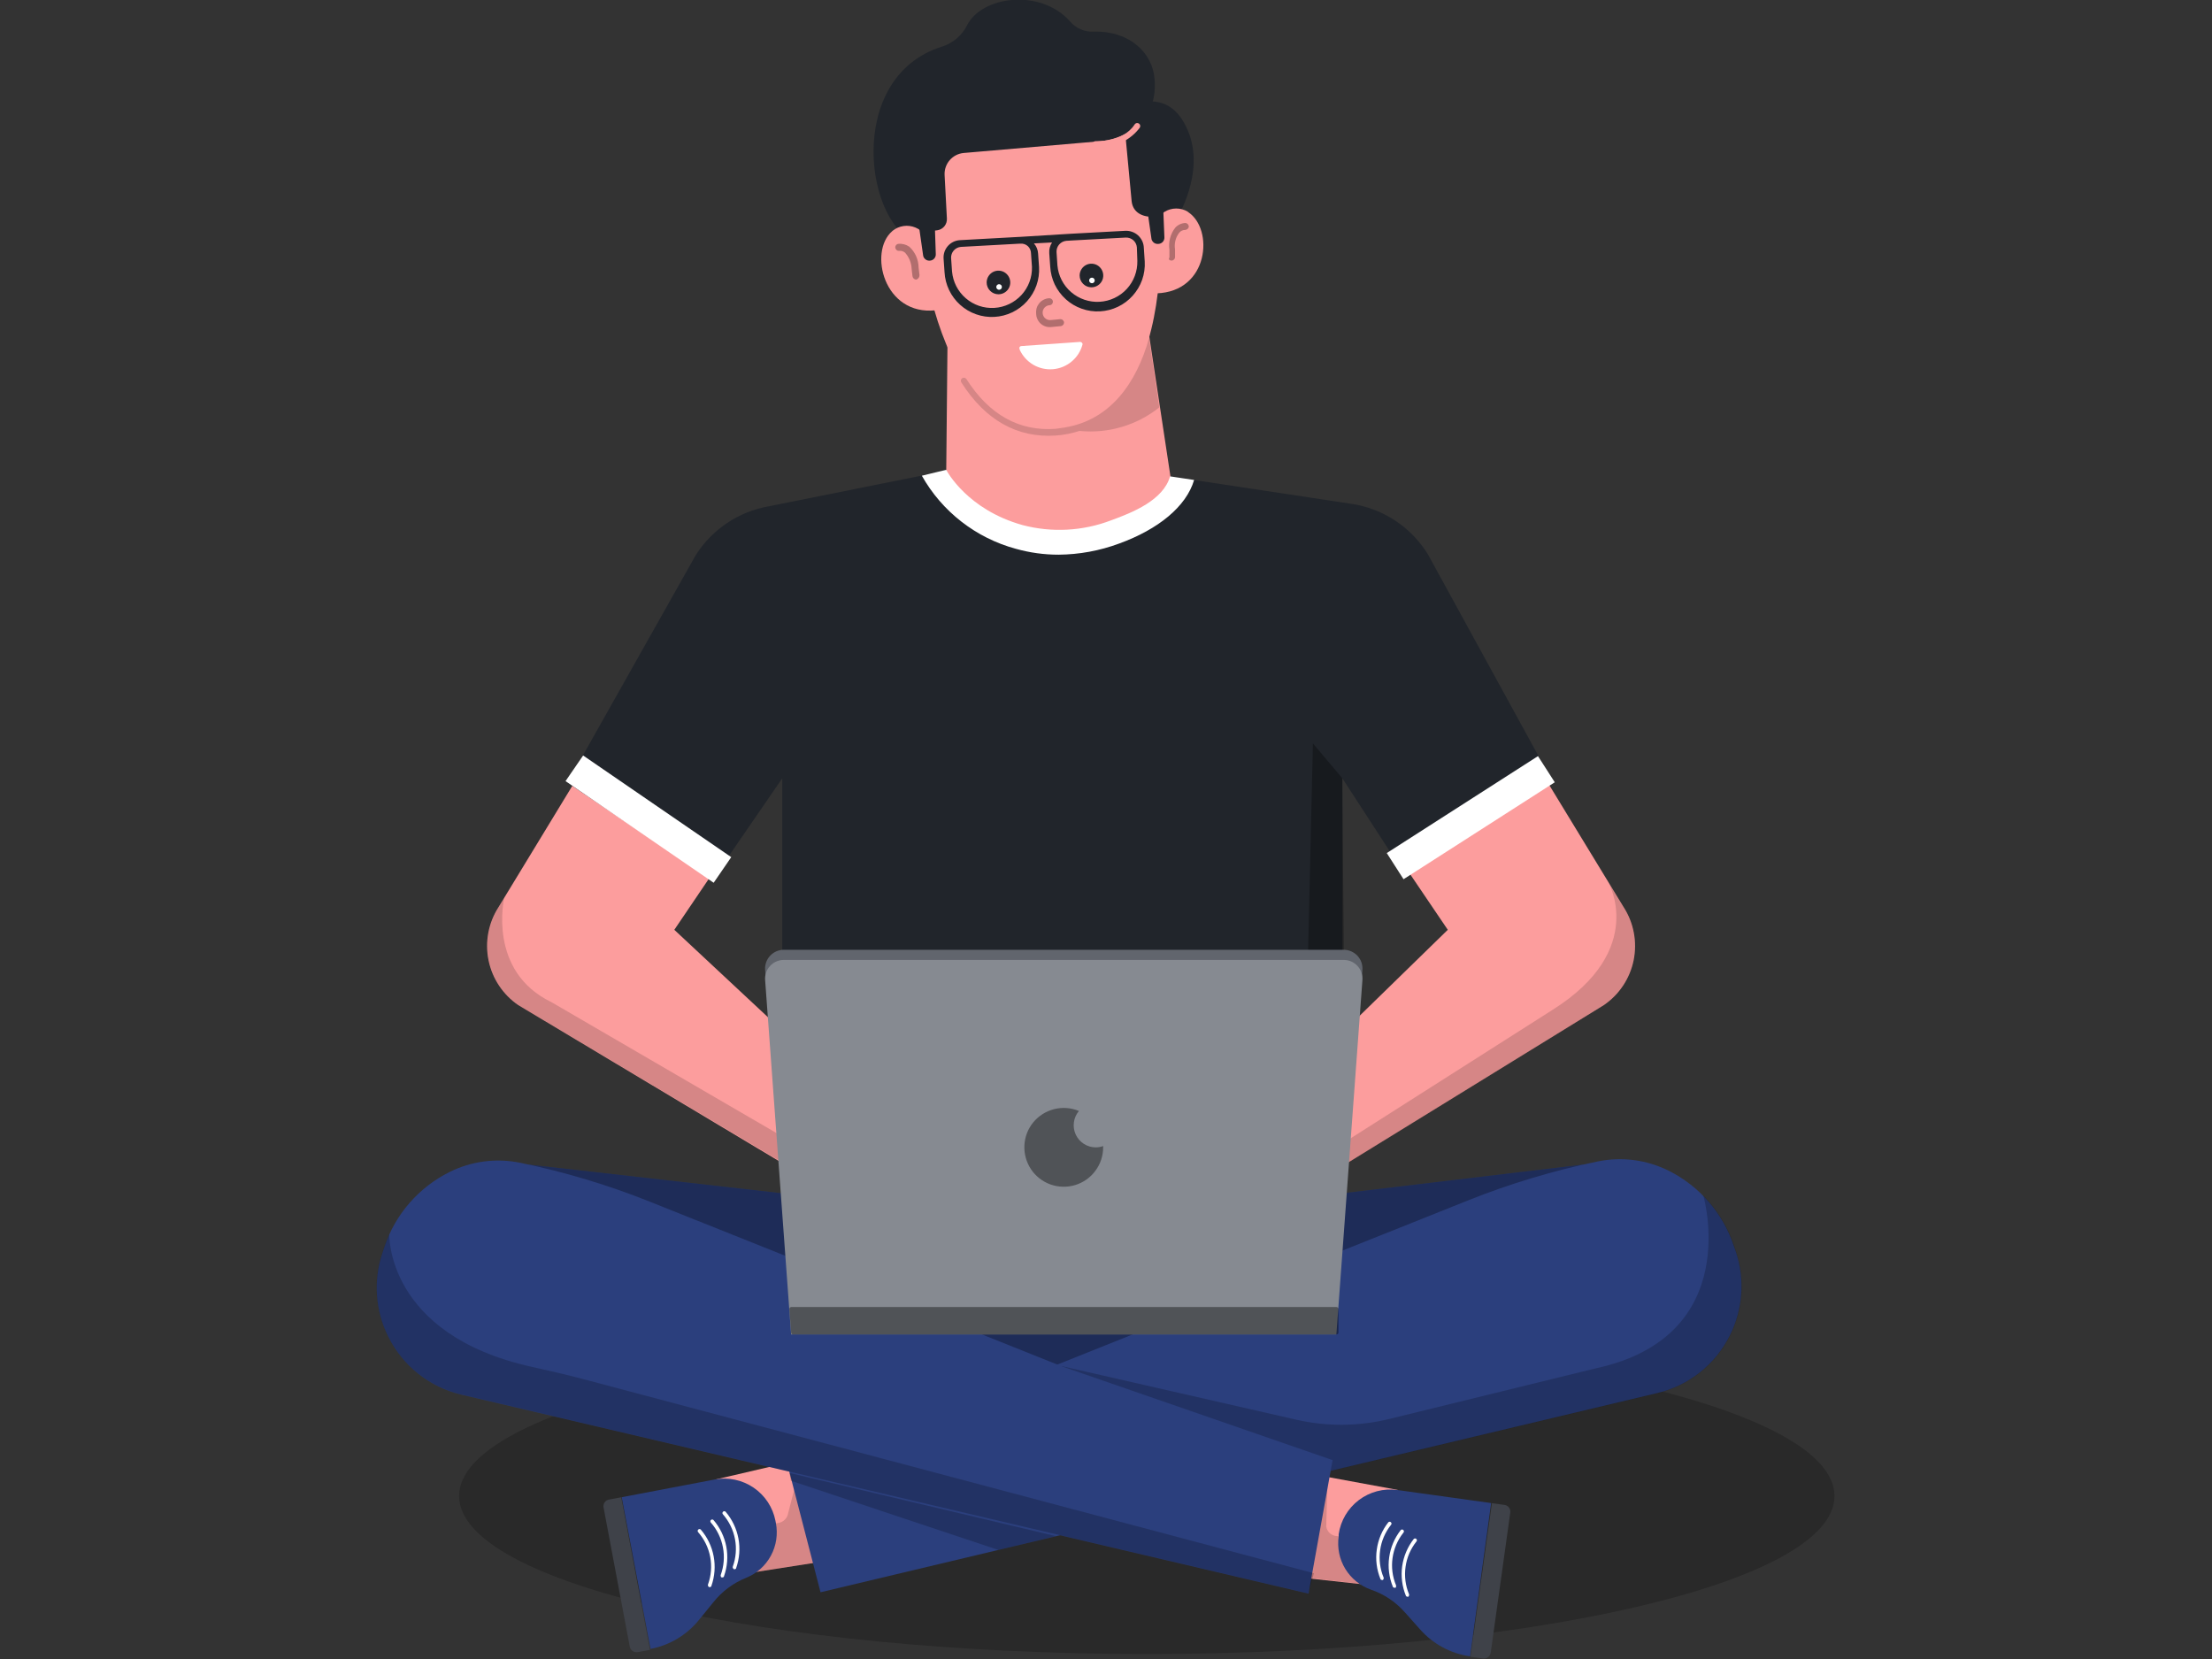 <?xml version="1.0" encoding="UTF-8" standalone="no"?>
<!DOCTYPE svg PUBLIC "-//W3C//DTD SVG 1.1//EN" "http://www.w3.org/Graphics/SVG/1.1/DTD/svg11.dtd">
<svg width="100%" height="100%" viewBox="0 0 1600 1200" version="1.1" xmlns="http://www.w3.org/2000/svg" xmlns:xlink="http://www.w3.org/1999/xlink" xml:space="preserve" xmlns:serif="http://www.serif.com/" style="fill-rule:evenodd;clip-rule:evenodd;stroke-linejoin:round;stroke-miterlimit:2;">
    <rect x="0" y="0" width="1600" height="1200" fill="#333333" stroke="none"/>
    <g transform="matrix(4.273,0,0,4.273,-3581.42,-2812.08)">
        <path d="M1032.28,938.089C1096.57,938.089 1148.69,926.117 1148.69,911.349C1148.69,896.581 1096.57,884.609 1032.28,884.609C967.988,884.609 915.869,896.581 915.869,911.349C915.869,926.117 967.988,938.089 1032.28,938.089Z" style="fill-opacity:0.2;fill-rule:nonzero;"/>
        <path d="M1099.64,789.74L1113,811.67C1114.71,814.327 1115.31,817.546 1114.69,820.643C1114.06,823.739 1112.25,826.468 1109.64,828.25L1058.72,859.61L1049.79,848.11L1083.23,815.5L1076.42,805.44L1099.64,789.74Z" style="fill:rgb(252,157,157);fill-rule:nonzero;"/>
        <path d="M935.879,789.74L922.539,811.67C920.829,814.326 920.222,817.544 920.848,820.641C921.473,823.737 923.282,826.467 925.889,828.25L978.299,859.61L987.229,848.11L952.299,815.5L959.109,805.44L935.879,789.74Z" style="fill:rgb(252,157,157);fill-rule:nonzero;"/>
        <path d="M1036.28,738.721L999.941,737.461L968.281,743.811C965.748,744.255 963.336,745.226 961.202,746.661C959.068,748.096 957.258,749.963 955.891,752.141L934.221,790.601L958.701,807.111L970.571,789.851L970.571,862.691L1065.38,862.691L1065.38,789.851L1076.05,806.271L1101.05,790.581L1079.9,752.001C1078.5,749.701 1076.6,747.738 1074.36,746.25C1072.11,744.762 1069.57,743.786 1066.9,743.391L1036.24,738.751" style="fill:rgb(33,37,43);fill-rule:nonzero;"/>
        <path d="M998.68,702.301L998.33,737.611C998.324,738.401 998.573,739.173 999.04,739.811L999.36,740.361C1007.75,753.361 1028.26,749.201 1034.86,742.491C1035.4,742.038 1035.82,741.453 1036.07,740.792C1036.31,740.132 1036.39,739.418 1036.28,738.721L1030.38,699.721L998.68,702.301Z" style="fill:rgb(252,157,157);fill-rule:nonzero;"/>
        <path d="M1033.84,686.249C1033.84,686.249 1040.29,728.879 1016.77,730.609C993.771,732.339 993.091,689.239 993.091,689.239L992.471,676.889L1022,671.699L1029.47,675.549L1033.84,686.249Z" style="fill:rgb(252,157,157);fill-rule:nonzero;"/>
        <path d="M1034.39,727.07L1032.66,715.35C1030.54,722.91 1026.13,729.2 1018.42,730.46L1018.5,730.46L1016.85,730.69C1010.71,731.16 1005.6,728.33 1001.75,722.28C1001.68,722.164 1001.56,722.083 1001.43,722.053C1001.3,722.023 1001.16,722.047 1001.04,722.12C1000.93,722.193 1000.84,722.308 1000.81,722.441C1000.78,722.575 1000.81,722.714 1000.88,722.83C1004.97,729.28 1010.4,732.27 1016.88,731.83C1018.24,731.733 1019.58,731.471 1020.88,731.05C1025.73,731.535 1030.58,730.107 1034.39,727.07Z" style="fill-opacity:0.15;fill-rule:nonzero;"/>
        <path d="M1028.26,676.73C1028.26,676.73 1035.73,671.73 1039.26,680.27C1042.26,687.43 1037.26,695.27 1037.26,695.27L1032.94,694.8C1031.13,694.72 1029.87,693.8 1029.71,692.12L1028.26,676.73Z" style="fill:rgb(33,37,43);fill-rule:nonzero;"/>
        <path d="M1033.6,671.541C1034.23,679.641 1027.31,681.771 1024.48,682.001L1001.28,684.001C1000.37,684.085 999.527,684.516 998.925,685.205C998.324,685.894 998.011,686.787 998.05,687.701L998.44,695.091C998.47,695.571 998.316,696.045 998.01,696.416C997.703,696.787 997.268,697.029 996.79,697.091L995.38,697.251L993.8,699.251C984.68,697.051 980.9,671.171 997.66,665.981C999.464,665.399 1000.96,664.126 1001.83,662.441C1004.26,657.441 1014.25,656.071 1019.29,661.731C1019.78,662.31 1020.39,662.767 1021.09,663.067C1021.78,663.368 1022.54,663.502 1023.29,663.461C1029.36,663.281 1033.29,667.061 1033.6,671.541Z" style="fill:rgb(33,37,43);fill-rule:nonzero;"/>
        <path d="M995.45,699.78C995.383,699.093 995.132,698.436 994.722,697.88C994.312,697.324 993.76,696.889 993.122,696.623C992.485,696.356 991.788,696.267 991.104,696.365C990.42,696.463 989.776,696.745 989.24,697.18L989.16,697.26C985.16,700.72 987.75,711.58 996.56,710.63L995.45,699.78Z" style="fill:rgb(252,157,157);fill-rule:nonzero;"/>
        <path d="M1039.27,694L1039.19,693.92C1038.6,693.575 1037.92,693.395 1037.24,693.4C1036.55,693.406 1035.88,693.595 1035.3,693.949C1034.71,694.303 1034.23,694.808 1033.9,695.412C1033.58,696.015 1033.42,696.695 1033.45,697.38L1033.92,707.76C1042.81,707.49 1043.67,696.87 1039.27,694Z" style="fill:rgb(252,157,157);fill-rule:nonzero;"/>
        <path d="M996.56,701.12C996.574,701.39 996.483,701.656 996.306,701.861C996.129,702.066 995.879,702.194 995.61,702.22C995.35,702.255 995.087,702.194 994.87,702.049C994.652,701.903 994.496,701.683 994.43,701.43L993.43,694.43L996.34,694.51L996.56,701.12Z" style="fill:rgb(33,37,43);fill-rule:nonzero;"/>
        <path d="M1035.26,698.28C1035.27,698.559 1035.18,698.833 1034.99,699.041C1034.8,699.249 1034.54,699.374 1034.26,699.39C1034,699.423 1033.74,699.361 1033.52,699.216C1033.31,699.071 1033.15,698.852 1033.08,698.6L1032.08,691.6L1034.99,691.68L1035.26,698.28Z" style="fill:rgb(33,37,43);fill-rule:nonzero;"/>
        <path d="M1024.64,682.999C1024.25,683.041 1023.85,683.041 1023.46,682.999C1023.35,682.961 1023.26,682.888 1023.2,682.792C1023.14,682.696 1023.11,682.582 1023.12,682.469C1023.13,682.355 1023.17,682.248 1023.25,682.163C1023.33,682.078 1023.43,682.021 1023.54,681.999C1023.61,681.999 1028.26,682.239 1030.22,679.169C1030.29,679.054 1030.41,678.972 1030.54,678.942C1030.68,678.912 1030.82,678.936 1030.93,679.009C1031.05,679.082 1031.13,679.198 1031.16,679.331C1031.19,679.464 1031.16,679.604 1031.09,679.719C1030.34,680.721 1029.36,681.537 1028.24,682.105C1027.13,682.674 1025.89,682.979 1024.64,682.999Z" style="fill:rgb(252,157,157);fill-rule:nonzero;"/>
        <path d="M1007.17,707.92C1007.57,707.92 1007.95,707.803 1008.28,707.583C1008.61,707.363 1008.87,707.051 1009.02,706.685C1009.17,706.32 1009.21,705.918 1009.13,705.53C1009.05,705.142 1008.86,704.785 1008.58,704.506C1008.3,704.226 1007.95,704.036 1007.56,703.958C1007.17,703.881 1006.77,703.921 1006.4,704.072C1006.04,704.224 1005.73,704.48 1005.51,704.809C1005.29,705.138 1005.17,705.524 1005.17,705.92C1005.17,706.45 1005.38,706.959 1005.76,707.334C1006.13,707.709 1006.64,707.92 1007.17,707.92Z" style="fill:rgb(33,37,43);fill-rule:nonzero;"/>
        <path d="M1007.27,707.161C1007.4,707.158 1007.52,707.107 1007.61,707.018C1007.7,706.928 1007.75,706.807 1007.75,706.681C1007.75,706.555 1007.7,706.436 1007.61,706.348C1007.52,706.26 1007.4,706.211 1007.27,706.211C1007.15,706.211 1007.03,706.26 1006.94,706.349C1006.85,706.437 1006.8,706.556 1006.8,706.681C1006.8,706.806 1006.85,706.927 1006.94,707.017C1007.03,707.107 1007.15,707.158 1007.27,707.161Z" style="fill:white;fill-rule:nonzero;"/>
        <path d="M1022.91,706.74C1023.31,706.74 1023.69,706.623 1024.02,706.403C1024.35,706.183 1024.61,705.871 1024.76,705.506C1024.91,705.14 1024.95,704.738 1024.87,704.35C1024.79,703.962 1024.6,703.606 1024.32,703.326C1024.04,703.046 1023.69,702.856 1023.3,702.779C1022.91,702.702 1022.51,702.741 1022.14,702.892C1021.78,703.044 1021.47,703.3 1021.25,703.629C1021.03,703.958 1020.91,704.345 1020.91,704.74C1020.91,705.271 1021.12,705.779 1021.5,706.154C1021.87,706.53 1022.38,706.74 1022.91,706.74Z" style="fill:rgb(33,37,43);fill-rule:nonzero;"/>
        <path d="M1023,706.049C1023.09,706.047 1023.18,706.018 1023.26,705.965C1023.33,705.912 1023.39,705.838 1023.43,705.752C1023.46,705.666 1023.47,705.572 1023.45,705.482C1023.43,705.391 1023.38,705.308 1023.32,705.244C1023.25,705.179 1023.17,705.135 1023.08,705.118C1022.99,705.1 1022.89,705.11 1022.81,705.146C1022.72,705.182 1022.65,705.242 1022.6,705.319C1022.55,705.396 1022.52,705.487 1022.52,705.579C1022.52,705.705 1022.57,705.824 1022.66,705.912C1022.75,706 1022.87,706.049 1023,706.049Z" style="fill:white;fill-rule:nonzero;"/>
        <path d="M1016.06,713.469L1017.71,713.309C1017.87,713.294 1018.01,713.221 1018.11,713.104C1018.22,712.987 1018.27,712.835 1018.27,712.679C1018.26,712.525 1018.18,712.381 1018.06,712.279C1017.95,712.177 1017.8,712.123 1017.64,712.129L1015.98,712.289C1015.82,712.299 1015.65,712.276 1015.49,712.222C1015.34,712.168 1015.19,712.083 1015.07,711.973C1014.94,711.863 1014.84,711.73 1014.77,711.581C1014.7,711.432 1014.66,711.27 1014.65,711.104C1014.64,710.939 1014.66,710.773 1014.71,710.616C1014.77,710.46 1014.85,710.315 1014.96,710.191C1015.07,710.067 1015.21,709.966 1015.35,709.894C1015.5,709.821 1015.67,709.779 1015.83,709.769C1015.91,709.764 1015.98,709.743 1016.05,709.709C1016.12,709.674 1016.19,709.627 1016.24,709.568C1016.29,709.51 1016.33,709.442 1016.35,709.368C1016.38,709.294 1016.39,709.217 1016.38,709.139C1016.38,709.062 1016.36,708.986 1016.32,708.916C1016.29,708.847 1016.24,708.785 1016.18,708.734C1016.12,708.683 1016.05,708.644 1015.98,708.619C1015.91,708.594 1015.83,708.584 1015.75,708.589C1015.43,708.606 1015.12,708.688 1014.84,708.829C1014.55,708.971 1014.3,709.169 1014.09,709.411C1013.89,709.653 1013.73,709.935 1013.64,710.239C1013.55,710.543 1013.52,710.863 1013.55,711.179C1013.55,711.499 1013.62,711.815 1013.75,712.108C1013.88,712.4 1014.06,712.662 1014.3,712.878C1014.54,713.093 1014.82,713.257 1015.12,713.359C1015.42,713.461 1015.74,713.498 1016.06,713.469Z" style="fill-opacity:0.3;fill-rule:nonzero;"/>
        <path d="M1074.75,910.311L1056.12,906.881L1053.65,924.631L1071.91,926.631L1074.75,910.311Z" style="fill:rgb(252,157,157);fill-rule:nonzero;"/>
        <path d="M1056.46,924.83L1062.9,907.68L1062.65,916.55C1062.73,916.956 1062.93,917.328 1063.23,917.61C1063.54,917.893 1063.92,918.071 1064.33,918.12L1073.19,919.23L1071.91,926.61L1056.46,924.83Z" style="fill-opacity:0.15;fill-rule:nonzero;"/>
        <path d="M1087,938.49C1083.74,938.022 1080.75,936.414 1078.56,933.95L1075.98,931.05C1074.43,929.288 1072.45,927.961 1070.23,927.2C1068.42,926.566 1066.88,925.322 1065.88,923.68C1064.88,922.038 1064.49,920.101 1064.76,918.2L1064.76,917.83C1065.09,915.521 1066.32,913.436 1068.18,912.03C1070.04,910.624 1072.38,910.013 1074.69,910.33L1090.57,912.54L1087,938.49Z" style="fill:rgb(43,63,125);fill-rule:nonzero;"/>
        <path d="M1072.24,925.571C1072.11,925.571 1071.86,925.571 1071.83,925.391C1071.19,923.817 1070.97,922.101 1071.21,920.417C1071.44,918.733 1072.11,917.141 1073.16,915.801C1073.19,915.769 1073.22,915.743 1073.26,915.726C1073.3,915.708 1073.34,915.699 1073.39,915.699C1073.43,915.699 1073.47,915.708 1073.51,915.726C1073.55,915.743 1073.58,915.769 1073.61,915.801C1073.64,915.829 1073.66,915.863 1073.68,915.901C1073.7,915.939 1073.71,915.98 1073.71,916.021C1073.71,916.062 1073.7,916.103 1073.68,916.141C1073.66,916.179 1073.64,916.213 1073.61,916.241C1072.63,917.48 1071.99,918.96 1071.78,920.527C1071.56,922.094 1071.76,923.69 1072.37,925.151C1072.38,925.18 1072.39,925.213 1072.39,925.246C1072.39,925.279 1072.38,925.311 1072.37,925.341C1072.35,925.428 1072.3,925.508 1072.24,925.571Z" style="fill:white;fill-rule:nonzero;"/>
        <path d="M1074.35,926.88C1074.21,926.88 1073.96,926.88 1073.93,926.7C1073.29,925.125 1073.07,923.408 1073.31,921.724C1073.54,920.04 1074.22,918.448 1075.27,917.11C1075.3,917.079 1075.33,917.055 1075.37,917.039C1075.41,917.022 1075.45,917.014 1075.49,917.014C1075.53,917.014 1075.57,917.022 1075.61,917.039C1075.65,917.055 1075.68,917.079 1075.71,917.11C1075.74,917.139 1075.76,917.174 1075.78,917.212C1075.8,917.251 1075.81,917.293 1075.81,917.335C1075.81,917.377 1075.8,917.418 1075.78,917.457C1075.76,917.496 1075.74,917.531 1075.71,917.56C1074.73,918.798 1074.1,920.276 1073.88,921.841C1073.66,923.406 1073.86,925 1074.47,926.46C1074.49,926.525 1074.49,926.595 1074.47,926.66C1074.49,926.77 1074.41,926.89 1074.35,926.88Z" style="fill:white;fill-rule:nonzero;"/>
        <path d="M1076.55,928.4C1076.42,928.4 1076.17,928.4 1076.13,928.21C1075.49,926.635 1075.28,924.919 1075.51,923.235C1075.75,921.552 1076.42,919.96 1077.47,918.62C1077.5,918.592 1077.53,918.569 1077.57,918.553C1077.61,918.537 1077.65,918.529 1077.69,918.529C1077.73,918.529 1077.77,918.537 1077.81,918.553C1077.85,918.569 1077.88,918.592 1077.91,918.62C1077.94,918.649 1077.96,918.684 1077.98,918.721C1077.99,918.759 1078,918.8 1078,918.84C1078,918.881 1077.99,918.922 1077.98,918.959C1077.96,918.997 1077.94,919.032 1077.91,919.06C1076.93,920.3 1076.29,921.78 1076.08,923.347C1075.86,924.913 1076.06,926.51 1076.67,927.97C1076.68,928 1076.69,928.033 1076.69,928.065C1076.69,928.098 1076.68,928.131 1076.67,928.16C1076.66,928.253 1076.62,928.339 1076.55,928.4Z" style="fill:white;fill-rule:nonzero;"/>
        <path d="M1089.18,938.851L1087.07,938.561L1090.7,912.561L1092.81,912.851C1092.96,912.868 1093.11,912.915 1093.24,912.989C1093.37,913.063 1093.49,913.162 1093.58,913.281C1093.67,913.4 1093.74,913.537 1093.78,913.683C1093.82,913.828 1093.83,913.981 1093.81,914.131L1090.5,937.861C1090.45,938.165 1090.29,938.44 1090.04,938.625C1089.8,938.81 1089.49,938.891 1089.18,938.851Z" style="fill:rgb(63,66,73);fill-rule:nonzero;"/>
        <path d="M962.761,924.729L980.901,921.889L977.591,904.279L959.141,908.579L962.761,924.729Z" style="fill:rgb(252,157,157);fill-rule:nonzero;"/>
        <path d="M975.8,922.66L962.8,924.73L961.17,917.42L969.96,915.9C970.366,915.825 970.738,915.626 971.027,915.331C971.315,915.035 971.505,914.658 971.57,914.25L973.91,905.15L975.91,922.65L975.8,922.66Z" style="fill-opacity:0.15;fill-rule:nonzero;"/>
        <path d="M943.391,911.551L959.141,908.551C961.431,908.126 963.797,908.623 965.722,909.934C967.648,911.245 968.977,913.264 969.421,915.551L969.491,915.921C969.858,917.804 969.56,919.757 968.648,921.446C967.737,923.135 966.267,924.455 964.491,925.181C962.311,926.048 960.395,927.468 958.931,929.301L956.491,932.301C954.422,934.867 951.508,936.614 948.271,937.231L943.391,911.551Z" style="fill:rgb(43,63,125);fill-rule:nonzero;"/>
        <path d="M962.2,923.49C962.186,923.458 962.179,923.424 962.179,923.39C962.179,923.355 962.186,923.321 962.2,923.29C962.735,921.803 962.863,920.201 962.571,918.649C962.279,917.097 961.578,915.65 960.54,914.46C960.51,914.431 960.485,914.396 960.469,914.357C960.452,914.318 960.443,914.277 960.443,914.235C960.443,914.192 960.452,914.151 960.469,914.112C960.485,914.073 960.51,914.039 960.54,914.01C960.569,913.981 960.603,913.957 960.641,913.942C960.679,913.926 960.719,913.918 960.76,913.918C960.801,913.918 960.842,913.926 960.879,913.942C960.917,913.957 960.951,913.981 960.98,914.01C962.087,915.3 962.834,916.859 963.149,918.53C963.463,920.201 963.332,921.925 962.77,923.53C962.77,923.73 962.5,923.77 962.36,923.73C962.287,923.665 962.232,923.582 962.2,923.49Z" style="fill:white;fill-rule:nonzero;"/>
        <path d="M960.16,924.9C960.146,924.868 960.139,924.834 960.139,924.8C960.139,924.765 960.146,924.731 960.16,924.7C960.695,923.212 960.824,921.608 960.532,920.054C960.24,918.5 959.539,917.052 958.5,915.86C958.439,915.804 958.403,915.727 958.399,915.644C958.395,915.561 958.424,915.481 958.48,915.42C958.536,915.359 958.613,915.322 958.696,915.319C958.778,915.315 958.859,915.344 958.92,915.4C960.033,916.687 960.785,918.246 961.099,919.918C961.413,921.591 961.279,923.316 960.71,924.92C960.71,925.11 960.44,925.16 960.3,925.12C960.16,925.08 960.19,925 960.16,924.9Z" style="fill:white;fill-rule:nonzero;"/>
        <path d="M958,926.509C957.985,926.479 957.978,926.447 957.978,926.414C957.978,926.381 957.985,926.349 958,926.319C958.538,924.832 958.668,923.227 958.376,921.672C958.084,920.118 957.381,918.67 956.34,917.479C956.311,917.45 956.288,917.416 956.272,917.378C956.256,917.34 956.248,917.3 956.248,917.259C956.248,917.218 956.256,917.178 956.272,917.14C956.288,917.102 956.311,917.068 956.34,917.039C956.368,917.007 956.402,916.982 956.441,916.964C956.48,916.947 956.522,916.938 956.565,916.938C956.607,916.938 956.649,916.947 956.688,916.964C956.727,916.982 956.761,917.007 956.79,917.039C957.897,918.327 958.646,919.885 958.96,921.554C959.274,923.224 959.143,924.946 958.58,926.549C958.58,926.749 958.3,926.799 958.17,926.759C958.122,926.736 958.081,926.701 958.051,926.657C958.021,926.613 958.003,926.562 958,926.509Z" style="fill:white;fill-rule:nonzero;"/>
        <path d="M944.751,936.821L940.321,913.281C940.265,912.985 940.328,912.679 940.497,912.43C940.665,912.181 940.925,912.009 941.221,911.951L943.321,911.561L948.181,937.391L946.081,937.781C945.777,937.827 945.468,937.752 945.219,937.573C944.97,937.393 944.802,937.123 944.751,936.821Z" style="fill:rgb(63,66,73);fill-rule:nonzero;"/>
        <path d="M1028.57,697.179L1019.68,697.659L1018.5,697.729L1010.71,698.209L1010.64,698.209L1000.64,698.759C1000.25,698.781 999.872,698.88 999.522,699.05C999.172,699.22 998.859,699.458 998.602,699.75C998.345,700.043 998.149,700.383 998.025,700.752C997.902,701.121 997.852,701.511 997.881,701.899L998.041,704.179C998.097,705.23 998.36,706.259 998.814,707.208C999.269,708.157 999.905,709.007 1000.69,709.71C1001.47,710.413 1002.38,710.955 1003.38,711.305C1004.37,711.655 1005.42,711.806 1006.47,711.749C1007.52,711.693 1008.55,711.43 1009.5,710.976C1010.45,710.522 1011.3,709.885 1012,709.102C1012.7,708.319 1013.25,707.406 1013.6,706.414C1013.95,705.421 1014.1,704.37 1014.04,703.319L1013.88,701.039C1013.85,700.398 1013.6,699.787 1013.17,699.309L1016.24,699.149C1015.89,699.683 1015.72,700.32 1015.77,700.959L1015.93,703.239C1015.99,704.29 1016.25,705.319 1016.7,706.268C1017.16,707.217 1017.8,708.067 1018.58,708.77C1019.36,709.473 1020.27,710.015 1021.27,710.365C1022.26,710.715 1023.31,710.866 1024.36,710.809C1025.41,710.753 1026.44,710.49 1027.39,710.036C1028.34,709.582 1029.19,708.945 1029.89,708.162C1030.59,707.379 1031.14,706.466 1031.49,705.474C1031.84,704.481 1031.99,703.43 1031.93,702.379L1031.78,700.089C1031.77,699.685 1031.68,699.286 1031.51,698.919C1031.34,698.551 1031.1,698.221 1030.8,697.949C1030.5,697.677 1030.15,697.469 1029.76,697.337C1029.38,697.204 1028.97,697.151 1028.57,697.179ZM1012.68,700.999L1012.84,703.279C1012.89,705.039 1012.25,706.748 1011.06,708.045C1009.86,709.341 1008.22,710.123 1006.46,710.226C1004.7,710.329 1002.97,709.744 1001.64,708.595C1000.3,707.446 999.47,705.823 999.311,704.069L999.151,701.779C999.131,701.314 999.292,700.859 999.599,700.508C999.906,700.158 1000.34,699.94 1000.8,699.899L1010.8,699.349L1010.88,699.349C1011.11,699.328 1011.34,699.356 1011.56,699.429C1011.78,699.503 1011.98,699.621 1012.15,699.776C1012.32,699.932 1012.45,700.121 1012.54,700.331C1012.63,700.542 1012.68,700.769 1012.68,700.999ZM1030.68,702.259C1030.72,704.018 1030.08,705.724 1028.89,707.018C1027.7,708.311 1026.05,709.091 1024.29,709.192C1022.54,709.294 1020.81,708.708 1019.48,707.56C1018.14,706.412 1017.31,704.791 1017.15,703.039L1017,700.759C1016.98,700.293 1017.14,699.836 1017.45,699.485C1017.76,699.133 1018.19,698.913 1018.65,698.869L1019.83,698.799L1028.72,698.319C1029.19,698.3 1029.64,698.461 1030,698.771C1030.35,699.08 1030.56,699.513 1030.6,699.979L1030.68,702.259Z" style="fill:rgb(33,37,43);fill-rule:nonzero;"/>
        <path d="M1011,716.69L1021,715.98C1021.23,715.98 1021.47,716.221 1021.39,716.451C1021.08,717.573 1020.44,718.573 1019.54,719.316C1018.65,720.059 1017.54,720.508 1016.39,720.603C1015.23,720.698 1014.07,720.434 1013.06,719.847C1012.06,719.26 1011.26,718.378 1010.77,717.32L1010.77,717.24C1010.74,717.192 1010.71,717.135 1010.71,717.076C1010.7,717.016 1010.71,716.956 1010.73,716.901C1010.76,716.846 1010.79,716.798 1010.84,716.761C1010.89,716.724 1010.94,716.7 1011,716.69Z" style="fill:white;fill-rule:nonzero;"/>
        <path d="M993.25,705.439C993.098,705.433 992.953,705.375 992.838,705.275C992.724,705.175 992.647,705.039 992.62,704.889L992.47,703.629C992.437,702.61 992.043,701.636 991.36,700.879C991.232,700.766 991.083,700.68 990.922,700.627C990.76,700.574 990.589,700.554 990.42,700.569C990.263,700.593 990.102,700.558 989.971,700.469C989.839,700.38 989.746,700.244 989.71,700.089C989.68,699.934 989.713,699.774 989.801,699.643C989.889,699.512 990.025,699.421 990.18,699.389C990.846,699.313 991.517,699.48 992.07,699.859C992.563,700.308 992.958,700.855 993.23,701.464C993.502,702.073 993.645,702.732 993.65,703.399L993.8,704.659C993.809,704.832 993.76,705.003 993.66,705.145C993.56,705.286 993.416,705.39 993.25,705.439Z" style="fill-opacity:0.3;fill-rule:nonzero;"/>
        <path d="M1036.51,702.22C1036.67,702.204 1036.81,702.131 1036.91,702.014C1037.01,701.897 1037.07,701.745 1037.06,701.59L1037.06,700.33C1036.98,699.834 1037,699.327 1037.12,698.84C1037.24,698.353 1037.46,697.897 1037.77,697.5C1037.89,697.349 1038.04,697.229 1038.22,697.147C1038.39,697.066 1038.58,697.025 1038.77,697.03C1038.92,697.021 1039.07,696.963 1039.18,696.863C1039.29,696.763 1039.37,696.628 1039.4,696.48C1039.39,696.328 1039.34,696.183 1039.24,696.068C1039.14,695.954 1039,695.877 1038.85,695.85C1038.52,695.857 1038.2,695.929 1037.9,696.063C1037.6,696.197 1037.33,696.39 1037.11,696.63C1036.69,697.157 1036.39,697.765 1036.22,698.415C1036.04,699.066 1036.01,699.745 1036.11,700.41L1036.11,701.67C1035.89,702 1036.12,702.22 1036.51,702.22Z" style="fill-opacity:0.3;fill-rule:nonzero;"/>
        <path d="M1058.7,859.61L1057.9,860.17L1109.62,828.25C1112.23,826.469 1114.04,823.739 1114.67,820.643C1115.29,817.546 1114.69,814.327 1112.98,811.67L1110.38,807.4C1110.38,807.4 1117.09,818.86 1101.03,829.01L1055.75,857.82L1058.7,859.61Z" style="fill-opacity:0.15;fill-rule:nonzero;"/>
        <path d="M931.501,827.749C920.611,822.499 923.501,810.109 923.501,810.109L922.561,811.669C920.851,814.325 920.244,817.543 920.869,820.64C921.495,823.736 923.304,826.466 925.911,828.249L978.511,859.609L977.311,858.999L980.921,856.499L931.501,827.749Z" style="fill-opacity:0.15;fill-rule:nonzero;"/>
        <path d="M927.68,855.25L970.57,860.11L1065.38,860.11L1106.1,855.25L1099.01,898.06L944.96,898.06L929.17,856.48" style="fill:rgb(43,63,125);fill-rule:nonzero;"/>
        <path d="M927.68,855.25L970.57,860.11L1065.38,860.11L1106.1,855.25L1099.01,898.06L944.96,898.06L929.17,856.48" style="fill-opacity:0.3;fill-rule:nonzero;"/>
        <path d="M1017.05,889.131L1086.62,861.321C1093.74,858.473 1101.11,856.261 1108.62,854.711C1112.68,853.876 1116.91,854.429 1120.62,856.281C1125.81,858.873 1129.77,863.418 1131.62,868.921L1132,870.001C1133.55,874.654 1133.19,879.733 1131,884.121C1129.79,886.559 1128.07,888.701 1125.94,890.395C1123.81,892.089 1121.34,893.293 1118.69,893.921L977.049,927.641L971.189,905.001L1017.05,889.131Z" style="fill:rgb(43,63,125);fill-rule:nonzero;"/>
        <path d="M1131.05,884.131C1133.24,879.742 1133.6,874.664 1132.05,870.011L1131.69,868.921C1130.62,865.744 1128.84,862.854 1126.48,860.471C1126.48,860.471 1133.48,884.281 1108.33,889.721L1073.33,898.301C1068.17,899.569 1062.78,899.613 1057.6,898.431L1017.88,889.361L1031.38,914.741L1118.82,893.931C1121.45,893.292 1123.91,892.083 1126.02,890.39C1128.14,888.696 1129.85,886.56 1131.05,884.131Z" style="fill-opacity:0.2;fill-rule:nonzero;"/>
        <path d="M1017.8,889.361L948.229,861.551C941.105,858.703 933.743,856.491 926.229,854.941C922.166,854.104 917.94,854.657 914.229,856.511C909.031,859.103 905.074,863.653 903.229,869.161L902.869,870.241C901.319,874.894 901.678,879.973 903.869,884.361C905.077,886.8 906.807,888.944 908.936,890.639C911.065,892.334 913.542,893.54 916.189,894.171L1059.66,927.871L1063.73,905.271L1017.8,889.361Z" style="fill:rgb(43,63,125);fill-rule:nonzero;"/>
        <path d="M1064.37,882.281L972.07,882.281L967.67,822.281C967.64,821.847 967.699,821.411 967.844,821.001C967.989,820.591 968.217,820.215 968.513,819.896C968.809,819.577 969.168,819.323 969.566,819.148C969.965,818.974 970.395,818.883 970.83,818.881L1065.62,818.881C1066.05,818.883 1066.49,818.974 1066.88,819.148C1067.28,819.323 1067.64,819.577 1067.94,819.896C1068.23,820.215 1068.46,820.591 1068.61,821.001C1068.75,821.411 1068.81,821.847 1068.78,822.281L1064.37,882.281Z" style="fill:rgb(97,101,109);fill-rule:nonzero;"/>
        <path d="M1064.37,884L972.07,884L967.67,824C967.639,823.565 967.697,823.129 967.842,822.718C967.986,822.307 968.214,821.931 968.51,821.612C968.807,821.293 969.166,821.038 969.565,820.864C969.964,820.69 970.395,820.6 970.83,820.6L1065.62,820.6C1066.06,820.6 1066.49,820.69 1066.89,820.864C1067.29,821.038 1067.64,821.293 1067.94,821.612C1068.24,821.931 1068.46,822.307 1068.61,822.718C1068.75,823.129 1068.81,823.565 1068.78,824L1064.37,884Z" style="fill:rgb(134,138,145);fill-rule:nonzero;"/>
        <path d="M972.07,879.359L1064.4,879.359C1064.48,879.362 1064.56,879.396 1064.62,879.456C1064.68,879.515 1064.72,879.595 1064.72,879.679L1064.72,883.679C1064.72,883.763 1064.68,883.843 1064.62,883.903C1064.56,883.962 1064.48,883.997 1064.4,883.999L972.4,883.999C972.318,884 972.24,883.969 972.18,883.913C972.121,883.857 972.085,883.781 972.08,883.699L971.78,879.699C971.776,879.617 971.804,879.536 971.858,879.473C971.912,879.41 971.987,879.369 972.07,879.359Z" style="fill-opacity:0.4;fill-rule:nonzero;"/>
        <path d="M972.029,908.759L1007.15,920.479L1016.89,918.139L971.779,907.439L972.029,908.759Z" style="fill-opacity:0.2;fill-rule:nonzero;"/>
        <path d="M1060.57,924.42L937.2,891.64C934.2,890.84 931.2,890.15 928.2,889.49C903.43,884 904.05,867 904.05,867C903.73,867.7 903.45,868.41 903.2,869.14L902.84,870.22C901.289,874.873 901.649,879.952 903.84,884.34C905.048,886.779 906.777,888.923 908.907,890.618C911.036,892.314 913.512,893.519 916.16,894.15L1059.63,927.85L1060.57,924.42Z" style="fill-opacity:0.2;fill-rule:nonzero;"/>
        <path d="M1023.64,852.329C1022.93,852.329 1022.23,852.125 1021.63,851.74C1021.03,851.356 1020.55,850.807 1020.25,850.16C1019.95,849.512 1019.84,848.792 1019.94,848.085C1020.03,847.378 1020.33,846.713 1020.79,846.169C1019.47,845.618 1018.01,845.506 1016.62,845.85C1015.23,846.194 1013.99,846.976 1013.07,848.081C1012.16,849.185 1011.63,850.554 1011.56,851.983C1011.49,853.413 1011.88,854.828 1012.67,856.02C1013.46,857.212 1014.62,858.117 1015.96,858.601C1017.31,859.085 1018.78,859.123 1020.15,858.71C1021.52,858.296 1022.72,857.452 1023.57,856.303C1024.43,855.154 1024.89,853.761 1024.89,852.329L1024.89,852.109C1024.49,852.255 1024.07,852.33 1023.64,852.329Z" style="fill-opacity:0.4;fill-rule:nonzero;"/>
        <path d="M1098.5,786.099L1072.9,802.51L1075.74,806.938L1101.34,790.527L1098.5,786.099Z" style="fill:white;fill-rule:nonzero;"/>
        <path d="M933.885,790.33L958.959,807.537L961.935,803.2L936.862,785.993L933.885,790.33Z" style="fill:white;fill-rule:nonzero;"/>
        <path d="M1017.34,752.001C1014.89,752.002 1012.46,751.665 1010.1,751.001C1006.76,750.097 1003.64,748.538 1000.91,746.414C998.176,744.291 995.896,741.645 994.199,738.631L998.329,737.631C998.469,737.921 1001.94,744.381 1011.22,746.981C1016.18,748.297 1021.43,748.021 1026.22,746.191C1029.91,744.851 1035.07,742.771 1036.22,738.741L1040.29,739.351C1038.96,743.871 1034.19,747.721 1027.61,750.111C1024.32,751.333 1020.85,751.972 1017.34,752.001Z" style="fill:white;fill-rule:nonzero;"/>
        <path d="M1065.38,789.849L1060.4,783.949L1059.59,818.859L1065.62,818.859L1065.38,789.849Z" style="fill-opacity:0.3;fill-rule:nonzero;"/>
    </g>
</svg>
